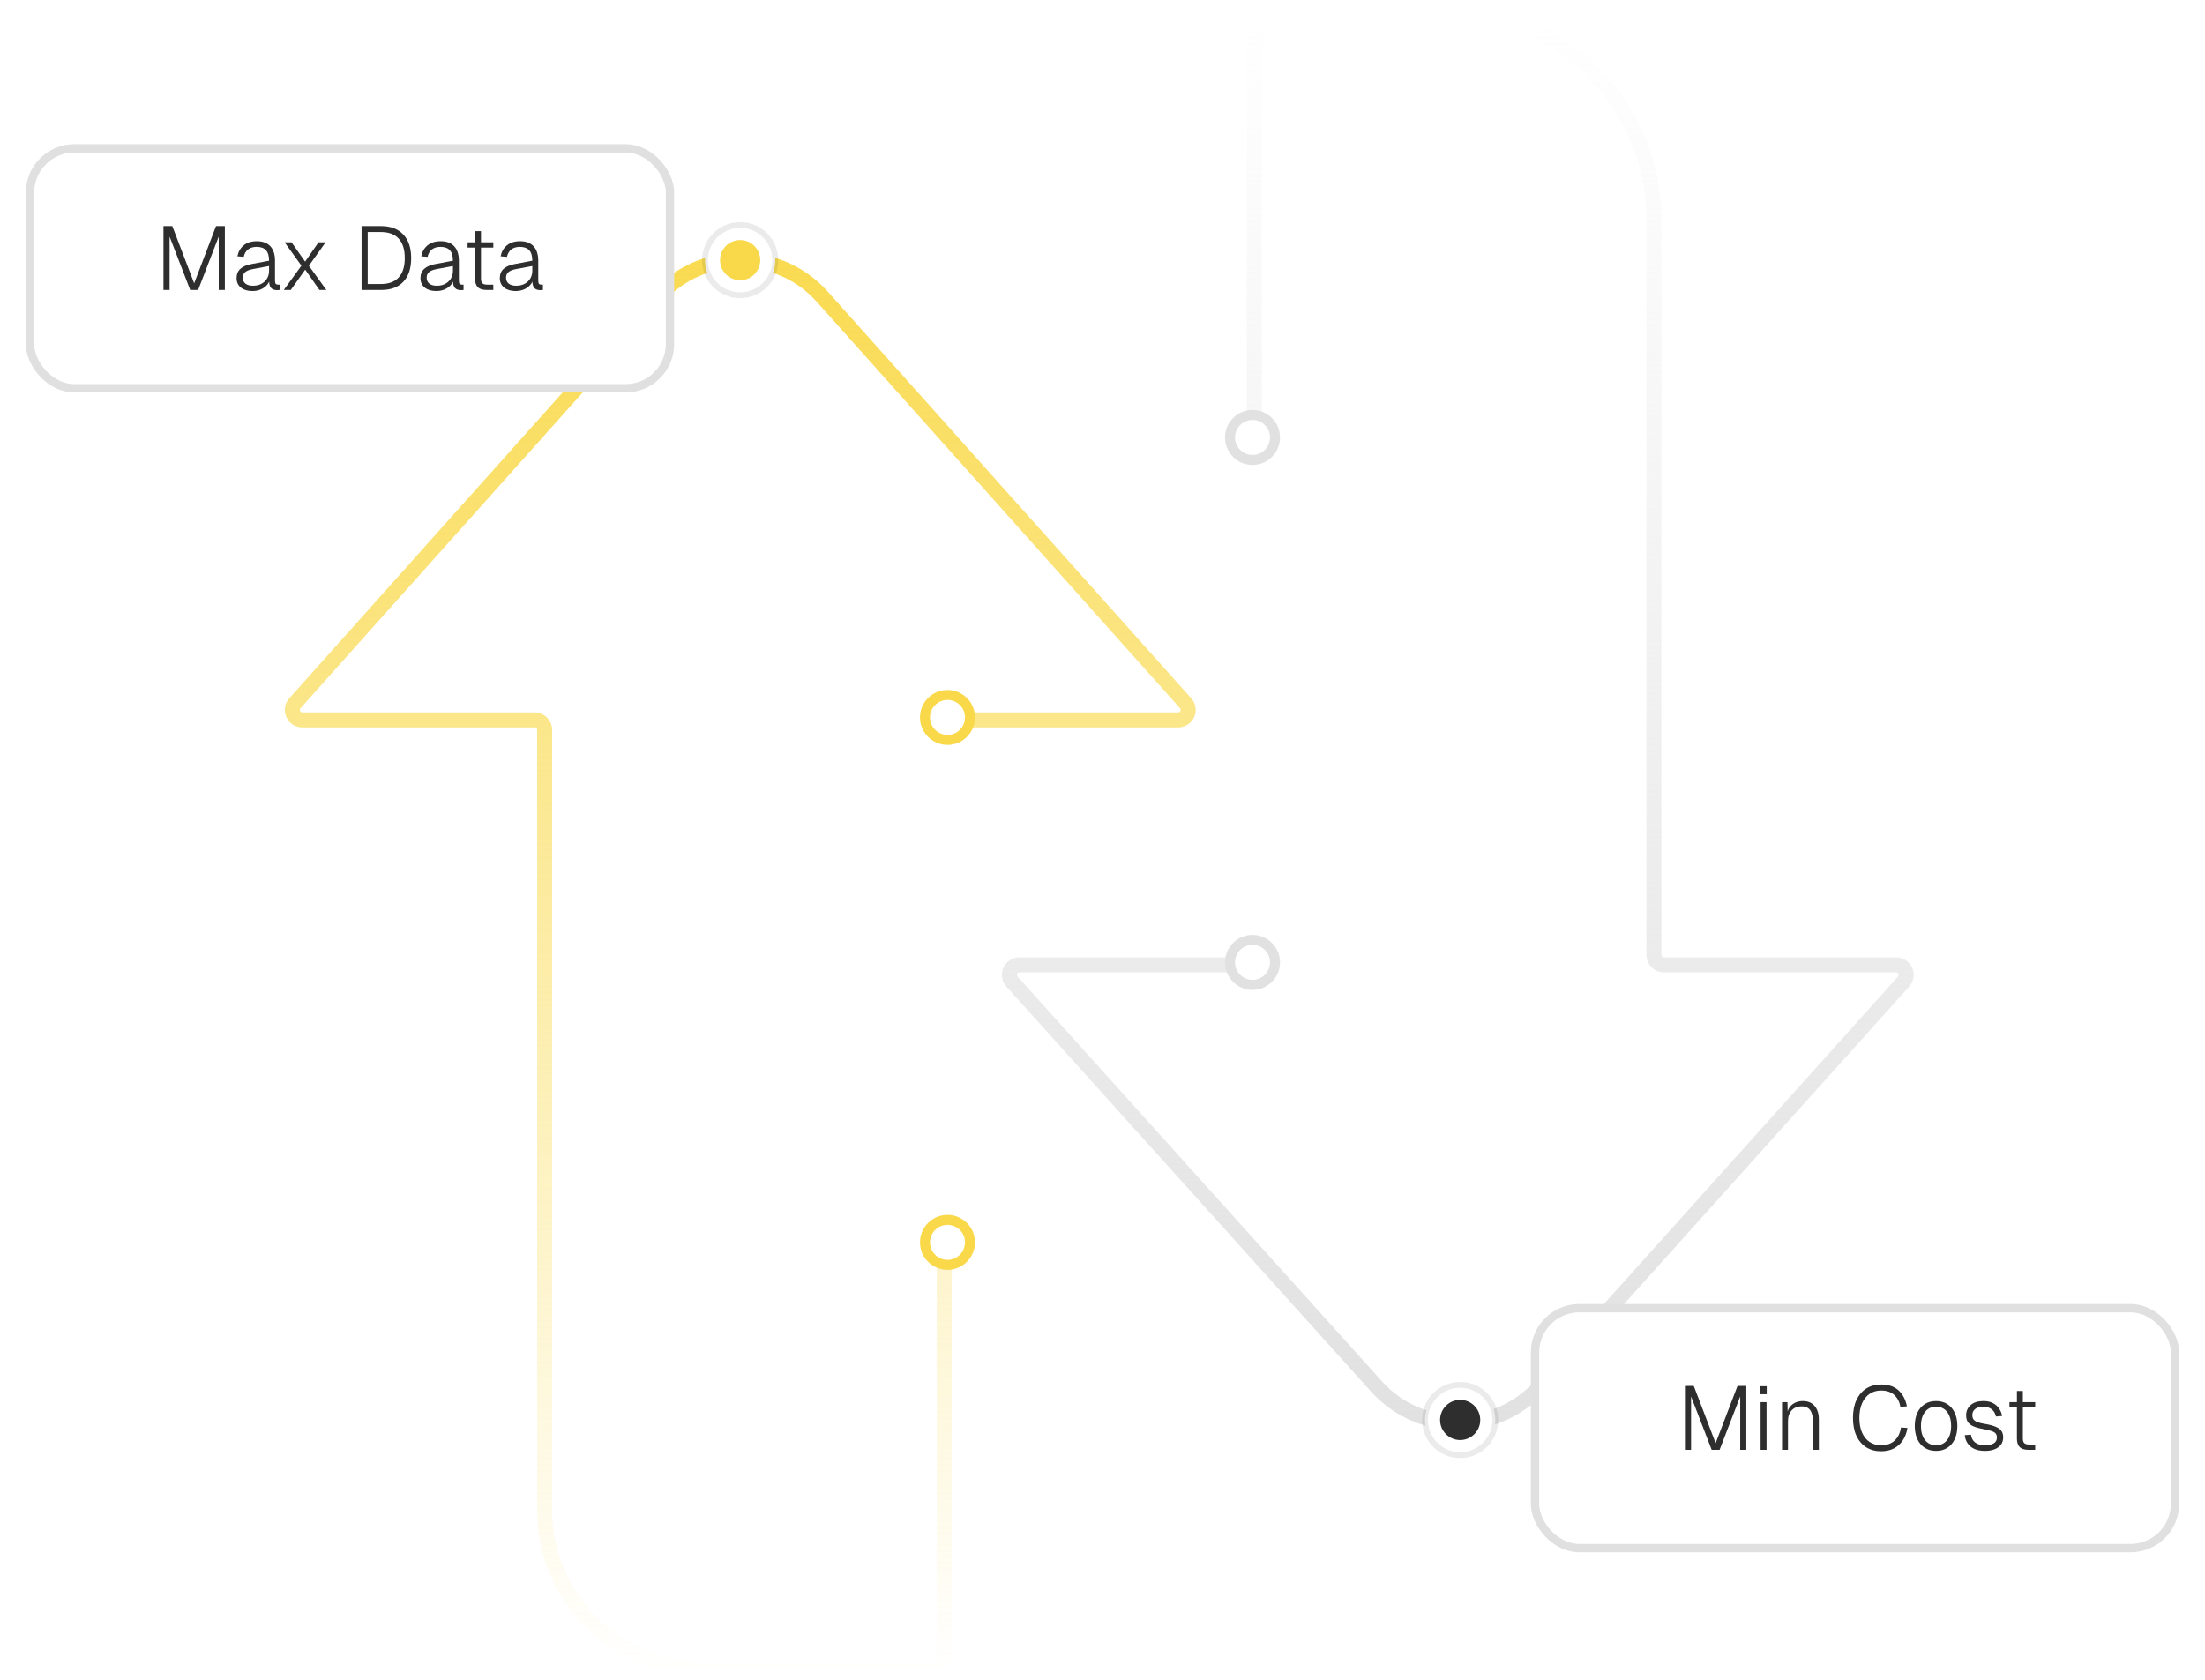 <svg width="441" height="336" viewBox="0 0 441 336" fill="none" xmlns="http://www.w3.org/2000/svg">
<path d="M188.855 247.699V332C188.855 333.104 187.96 334 186.855 334H140.93C123.257 334 108.93 319.673 108.93 302V146C108.93 144.895 108.034 144 106.93 144H60.469C58.741 144 57.826 141.956 58.978 140.667L131.649 59.354C140.395 49.568 155.71 49.568 164.456 59.354L237.127 140.667C238.279 141.956 237.364 144 235.636 144H191.778" stroke="url(#paint0_linear_18_9742)" stroke-width="3" stroke-miterlimit="10"/>
<path d="M250.858 91.705V4C250.858 2.895 251.753 2 252.858 2H288.783C311.979 2 330.783 20.804 330.783 44V191C330.783 192.104 331.678 193 332.783 193H379.229C380.96 193 381.874 195.049 380.717 196.336L308.009 277.296C299.274 287.022 284.036 287.031 275.29 277.316L202.391 196.338C201.232 195.051 202.146 193 203.877 193H247.714" stroke="url(#paint1_linear_18_9742)" stroke-width="3" stroke-miterlimit="10"/>
<path d="M148.03 59.061C144.147 59.061 141 55.913 141 52.031C141 48.148 144.147 45 148.03 45C151.913 45 155.061 48.148 155.061 52.031C155.061 55.913 151.913 59.061 148.03 59.061Z" fill="white" stroke="black" stroke-opacity="0.08" stroke-width="1.169"/>
<path d="M148.031 56.048C145.813 56.048 144.014 54.249 144.014 52.03C144.014 49.812 145.813 48.013 148.031 48.013C150.25 48.013 152.049 49.812 152.049 52.03C152.049 54.249 150.25 56.048 148.031 56.048Z" fill="#F9D94A"/>
<path d="M292.03 291.061C288.147 291.061 285 287.913 285 284.03C285 280.148 288.147 277 292.03 277C295.913 277 299.061 280.148 299.061 284.03C299.061 287.913 295.913 291.061 292.03 291.061Z" fill="white" stroke="black" stroke-opacity="0.08" stroke-width="1.169"/>
<path d="M292.031 288.048C289.813 288.048 288.014 286.249 288.014 284.03C288.014 281.812 289.813 280.013 292.031 280.013C294.25 280.013 296.049 281.812 296.049 284.03C296.049 286.249 294.25 288.048 292.031 288.048Z" fill="#2E2E2E"/>
<g filter="url(#filter0_d_18_9742)">
<rect x="6" y="28" width="128" height="48" rx="8.874" fill="white"/>
<rect x="6" y="28" width="128" height="48" rx="8.874" stroke="#E0E0E0" stroke-width="1.668" stroke-miterlimit="10"/>
</g>
<path d="M32.694 58V45.22H34.459L38.833 56.668L43.206 45.22H44.971V58H43.746V47.326L39.624 58H38.041L33.919 47.326V58H32.694ZM50.485 58.216C49.525 58.216 48.757 57.988 48.181 57.532C47.605 57.064 47.317 56.434 47.317 55.642C47.317 54.85 47.569 54.226 48.073 53.77C48.577 53.314 49.315 52.996 50.287 52.816L53.815 52.15C53.815 51.202 53.611 50.506 53.203 50.062C52.795 49.606 52.177 49.378 51.349 49.378C50.617 49.378 50.035 49.552 49.603 49.9C49.171 50.248 48.883 50.74 48.739 51.376L47.479 51.268C47.659 50.344 48.079 49.612 48.739 49.072C49.411 48.52 50.281 48.244 51.349 48.244C52.537 48.244 53.443 48.58 54.067 49.252C54.691 49.924 55.003 50.884 55.003 52.132V56.11C55.003 56.434 55.051 56.656 55.147 56.776C55.255 56.884 55.423 56.938 55.651 56.938H55.939V58C55.891 58.012 55.819 58.018 55.723 58.018C55.639 58.03 55.549 58.036 55.453 58.036C55.081 58.036 54.769 57.97 54.517 57.838C54.277 57.706 54.097 57.49 53.977 57.19C53.869 56.89 53.815 56.476 53.815 55.948L53.959 55.966C53.851 56.386 53.629 56.77 53.293 57.118C52.969 57.454 52.561 57.724 52.069 57.928C51.577 58.12 51.049 58.216 50.485 58.216ZM50.593 57.154C51.253 57.154 51.823 57.022 52.303 56.758C52.783 56.494 53.155 56.14 53.419 55.696C53.683 55.24 53.815 54.73 53.815 54.166V53.212L50.539 53.824C49.855 53.956 49.351 54.16 49.027 54.436C48.715 54.712 48.559 55.078 48.559 55.534C48.559 56.05 48.739 56.452 49.099 56.74C49.459 57.016 49.957 57.154 50.593 57.154ZM56.758 58L60.286 53.14L56.92 48.46H58.306L61.024 52.33L63.706 48.46H65.128L61.78 53.158L65.272 58H63.886L61.042 53.932L58.162 58H56.758ZM72.316 58V45.22H76.168C78.112 45.22 79.606 45.778 80.65 46.894C81.706 47.998 82.234 49.576 82.234 51.628C82.234 53.668 81.718 55.24 80.686 56.344C79.654 57.448 78.184 58 76.276 58H72.316ZM73.54 56.812H76.168C77.74 56.812 78.928 56.374 79.732 55.498C80.548 54.622 80.956 53.332 80.956 51.628C80.956 49.9 80.548 48.598 79.732 47.722C78.928 46.846 77.74 46.408 76.168 46.408H73.54V56.812ZM87.259 58.216C86.299 58.216 85.531 57.988 84.955 57.532C84.379 57.064 84.091 56.434 84.091 55.642C84.091 54.85 84.343 54.226 84.847 53.77C85.351 53.314 86.089 52.996 87.061 52.816L90.589 52.15C90.589 51.202 90.385 50.506 89.977 50.062C89.569 49.606 88.951 49.378 88.123 49.378C87.391 49.378 86.809 49.552 86.377 49.9C85.945 50.248 85.657 50.74 85.513 51.376L84.253 51.268C84.433 50.344 84.853 49.612 85.513 49.072C86.185 48.52 87.055 48.244 88.123 48.244C89.311 48.244 90.217 48.58 90.841 49.252C91.465 49.924 91.777 50.884 91.777 52.132V56.11C91.777 56.434 91.825 56.656 91.921 56.776C92.029 56.884 92.197 56.938 92.425 56.938H92.713V58C92.665 58.012 92.593 58.018 92.497 58.018C92.413 58.03 92.323 58.036 92.227 58.036C91.855 58.036 91.543 57.97 91.291 57.838C91.051 57.706 90.871 57.49 90.751 57.19C90.643 56.89 90.589 56.476 90.589 55.948L90.733 55.966C90.625 56.386 90.403 56.77 90.067 57.118C89.743 57.454 89.335 57.724 88.843 57.928C88.351 58.12 87.823 58.216 87.259 58.216ZM87.367 57.154C88.027 57.154 88.597 57.022 89.077 56.758C89.557 56.494 89.929 56.14 90.193 55.696C90.457 55.24 90.589 54.73 90.589 54.166V53.212L87.313 53.824C86.629 53.956 86.125 54.16 85.801 54.436C85.489 54.712 85.333 55.078 85.333 55.534C85.333 56.05 85.513 56.452 85.873 56.74C86.233 57.016 86.731 57.154 87.367 57.154ZM97.297 58C96.517 58 95.941 57.82 95.569 57.46C95.197 57.088 95.011 56.524 95.011 55.768V46.228H96.199V55.732C96.199 56.176 96.295 56.488 96.487 56.668C96.691 56.848 96.997 56.938 97.405 56.938H98.665V58H97.297ZM93.517 49.522V48.46H98.665V49.522H93.517ZM103.132 58.216C102.172 58.216 101.404 57.988 100.828 57.532C100.252 57.064 99.964 56.434 99.964 55.642C99.964 54.85 100.216 54.226 100.72 53.77C101.224 53.314 101.962 52.996 102.934 52.816L106.462 52.15C106.462 51.202 106.258 50.506 105.85 50.062C105.442 49.606 104.824 49.378 103.996 49.378C103.264 49.378 102.682 49.552 102.25 49.9C101.818 50.248 101.53 50.74 101.386 51.376L100.126 51.268C100.306 50.344 100.726 49.612 101.386 49.072C102.058 48.52 102.928 48.244 103.996 48.244C105.184 48.244 106.09 48.58 106.714 49.252C107.338 49.924 107.65 50.884 107.65 52.132V56.11C107.65 56.434 107.698 56.656 107.794 56.776C107.902 56.884 108.07 56.938 108.298 56.938H108.586V58C108.538 58.012 108.466 58.018 108.37 58.018C108.286 58.03 108.196 58.036 108.1 58.036C107.728 58.036 107.416 57.97 107.164 57.838C106.924 57.706 106.744 57.49 106.624 57.19C106.516 56.89 106.462 56.476 106.462 55.948L106.606 55.966C106.498 56.386 106.276 56.77 105.94 57.118C105.616 57.454 105.208 57.724 104.716 57.928C104.224 58.12 103.696 58.216 103.132 58.216ZM103.24 57.154C103.9 57.154 104.47 57.022 104.95 56.758C105.43 56.494 105.802 56.14 106.066 55.696C106.33 55.24 106.462 54.73 106.462 54.166V53.212L103.186 53.824C102.502 53.956 101.998 54.16 101.674 54.436C101.362 54.712 101.206 55.078 101.206 55.534C101.206 56.05 101.386 56.452 101.746 56.74C102.106 57.016 102.604 57.154 103.24 57.154Z" fill="#2E2E2E"/>
<g filter="url(#filter1_d_18_9742)">
<rect x="307" y="260" width="128" height="48" rx="8.874" fill="white"/>
<rect x="307" y="260" width="128" height="48" rx="8.874" stroke="#E0E0E0" stroke-width="1.668" stroke-miterlimit="10"/>
</g>
<path d="M336.989 290V277.22H338.753L343.127 288.668L347.501 277.22H349.265V290H348.041V279.326L343.919 290H342.335L338.213 279.326V290H336.989ZM352.12 290V280.46H353.308V290H352.12ZM352.084 278.876V277.274H353.344V278.876H352.084ZM356.409 290V280.46H357.489L357.543 282.962L357.399 282.854C357.495 282.266 357.693 281.78 357.993 281.396C358.305 281.012 358.683 280.724 359.127 280.532C359.571 280.34 360.051 280.244 360.567 280.244C361.299 280.244 361.899 280.406 362.367 280.73C362.847 281.054 363.201 281.492 363.429 282.044C363.657 282.584 363.771 283.19 363.771 283.862V290H362.583V284.294C362.583 283.67 362.505 283.136 362.349 282.692C362.205 282.248 361.965 281.906 361.629 281.666C361.293 281.426 360.855 281.306 360.315 281.306C359.499 281.306 358.839 281.57 358.335 282.098C357.843 282.626 357.597 283.358 357.597 284.294V290H356.409ZM376.213 290.288C375.085 290.288 374.095 290.024 373.243 289.496C372.403 288.956 371.749 288.188 371.281 287.192C370.825 286.196 370.597 285.008 370.597 283.628C370.597 282.248 370.825 281.06 371.281 280.064C371.749 279.056 372.403 278.282 373.243 277.742C374.095 277.202 375.085 276.932 376.213 276.932C377.701 276.932 378.871 277.328 379.723 278.12C380.575 278.912 381.127 279.974 381.379 281.306L380.083 281.396C379.903 280.4 379.489 279.608 378.841 279.02C378.205 278.432 377.329 278.138 376.213 278.138C375.337 278.138 374.575 278.36 373.927 278.804C373.279 279.236 372.775 279.866 372.415 280.694C372.055 281.51 371.875 282.488 371.875 283.628C371.875 284.768 372.055 285.746 372.415 286.562C372.775 287.378 373.279 288.002 373.927 288.434C374.575 288.866 375.337 289.082 376.213 289.082C377.377 289.082 378.289 288.764 378.949 288.128C379.621 287.492 380.035 286.628 380.191 285.536L381.487 285.626C381.343 286.562 381.043 287.378 380.587 288.074C380.131 288.77 379.537 289.316 378.805 289.712C378.073 290.096 377.209 290.288 376.213 290.288ZM387.22 290.216C386.356 290.216 385.6 290.012 384.952 289.604C384.316 289.196 383.824 288.62 383.476 287.876C383.128 287.12 382.954 286.238 382.954 285.23C382.954 284.21 383.128 283.328 383.476 282.584C383.824 281.84 384.316 281.264 384.952 280.856C385.6 280.448 386.356 280.244 387.22 280.244C388.084 280.244 388.834 280.448 389.47 280.856C390.106 281.264 390.598 281.84 390.946 282.584C391.294 283.328 391.468 284.21 391.468 285.23C391.468 286.238 391.294 287.12 390.946 287.876C390.598 288.62 390.106 289.196 389.47 289.604C388.834 290.012 388.084 290.216 387.22 290.216ZM387.22 289.082C388.156 289.082 388.888 288.74 389.416 288.056C389.956 287.36 390.226 286.418 390.226 285.23C390.226 284.042 389.956 283.106 389.416 282.422C388.888 281.726 388.156 281.378 387.22 281.378C386.284 281.378 385.546 281.726 385.006 282.422C384.466 283.106 384.196 284.042 384.196 285.23C384.196 286.418 384.466 287.36 385.006 288.056C385.546 288.74 386.284 289.082 387.22 289.082ZM396.988 290.216C396.16 290.216 395.452 290.084 394.864 289.82C394.288 289.544 393.838 289.166 393.514 288.686C393.19 288.206 393.004 287.666 392.956 287.066L394.198 286.976C394.27 287.612 394.534 288.122 394.99 288.506C395.458 288.89 396.124 289.082 396.988 289.082C397.744 289.082 398.332 288.956 398.752 288.704C399.172 288.452 399.382 288.062 399.382 287.534C399.382 287.246 399.316 287.006 399.184 286.814C399.064 286.61 398.812 286.436 398.428 286.292C398.044 286.136 397.468 285.992 396.7 285.86C395.8 285.692 395.098 285.494 394.594 285.266C394.09 285.026 393.736 284.732 393.532 284.384C393.328 284.024 393.226 283.598 393.226 283.106C393.226 282.254 393.532 281.564 394.144 281.036C394.756 280.508 395.608 280.244 396.7 280.244C397.444 280.244 398.074 280.382 398.59 280.658C399.118 280.934 399.532 281.3 399.832 281.756C400.132 282.2 400.33 282.692 400.426 283.232L399.184 283.34C399.112 282.968 398.974 282.638 398.77 282.35C398.566 282.05 398.29 281.816 397.942 281.648C397.594 281.468 397.174 281.378 396.682 281.378C395.962 281.378 395.41 281.534 395.026 281.846C394.654 282.146 394.468 282.548 394.468 283.052C394.468 283.4 394.546 283.688 394.702 283.916C394.858 284.132 395.116 284.312 395.476 284.456C395.836 284.588 396.334 284.708 396.97 284.816C397.918 284.972 398.656 285.17 399.184 285.41C399.724 285.638 400.102 285.926 400.318 286.274C400.534 286.61 400.642 287.024 400.642 287.516C400.642 288.092 400.486 288.584 400.174 288.992C399.862 289.388 399.43 289.694 398.878 289.91C398.338 290.114 397.708 290.216 396.988 290.216ZM405.67 290C404.89 290 404.314 289.82 403.942 289.46C403.57 289.088 403.384 288.524 403.384 287.768V278.228H404.572V287.732C404.572 288.176 404.668 288.488 404.86 288.668C405.064 288.848 405.37 288.938 405.778 288.938H407.038V290H405.67ZM401.89 281.522V280.46H407.038V281.522H401.89Z" fill="#2E2E2E"/>
<path d="M189.5 253C191.985 253 194 250.985 194 248.5C194 246.015 191.985 244 189.5 244C187.015 244 185 246.015 185 248.5C185 250.985 187.015 253 189.5 253Z" fill="white" stroke="#F9D94A" stroke-width="2" stroke-miterlimit="10"/>
<path d="M250.5 197C252.985 197 255 194.985 255 192.5C255 190.015 252.985 188 250.5 188C248.015 188 246 190.015 246 192.5C246 194.985 248.015 197 250.5 197Z" fill="white" stroke="#E1E1E1" stroke-width="2" stroke-miterlimit="10"/>
<path d="M189.5 148C191.985 148 194 145.985 194 143.5C194 141.015 191.985 139 189.5 139C187.015 139 185 141.015 185 143.5C185 145.985 187.015 148 189.5 148Z" fill="white" stroke="#F9D94A" stroke-width="2" stroke-miterlimit="10"/>
<path d="M250.5 92C252.985 92 255 89.985 255 87.5C255 85.015 252.985 83 250.5 83C248.015 83 246 85.015 246 87.5C246 89.985 248.015 92 250.5 92Z" fill="white" stroke="#E1E1E1" stroke-width="2" stroke-miterlimit="10"/>
<defs>
<filter id="filter0_d_18_9742" x="0.161" y="23.829" width="139.678" height="59.679" filterUnits="userSpaceOnUse" color-interpolation-filters="sRGB">
<feFlood flood-opacity="0" result="BackgroundImageFix"/>
<feColorMatrix in="SourceAlpha" type="matrix" values="0 0 0 0 0 0 0 0 0 0 0 0 0 0 0 0 0 0 127 0" result="hardAlpha"/>
<feOffset dy="1.668"/>
<feGaussianBlur stdDeviation="2.503"/>
<feComposite in2="hardAlpha" operator="out"/>
<feColorMatrix type="matrix" values="0 0 0 0 0.18 0 0 0 0 0.18 0 0 0 0 0.18 0 0 0 0.06 0"/>
<feBlend mode="normal" in2="BackgroundImageFix" result="effect1_dropShadow_18_9742"/>
<feBlend mode="normal" in="SourceGraphic" in2="effect1_dropShadow_18_9742" result="shape"/>
</filter>
<filter id="filter1_d_18_9742" x="301.161" y="255.829" width="139.678" height="59.679" filterUnits="userSpaceOnUse" color-interpolation-filters="sRGB">
<feFlood flood-opacity="0" result="BackgroundImageFix"/>
<feColorMatrix in="SourceAlpha" type="matrix" values="0 0 0 0 0 0 0 0 0 0 0 0 0 0 0 0 0 0 127 0" result="hardAlpha"/>
<feOffset dy="1.668"/>
<feGaussianBlur stdDeviation="2.503"/>
<feComposite in2="hardAlpha" operator="out"/>
<feColorMatrix type="matrix" values="0 0 0 0 0.18 0 0 0 0 0.18 0 0 0 0 0.18 0 0 0 0.06 0"/>
<feBlend mode="normal" in2="BackgroundImageFix" result="effect1_dropShadow_18_9742"/>
<feBlend mode="normal" in="SourceGraphic" in2="effect1_dropShadow_18_9742" result="shape"/>
</filter>
<linearGradient id="paint0_linear_18_9742" x1="148.052" y1="334" x2="148.052" y2="41" gradientUnits="userSpaceOnUse">
<stop stop-color="#F9D94A" stop-opacity="0"/>
<stop offset="1" stop-color="#F9D94A"/>
</linearGradient>
<linearGradient id="paint1_linear_18_9742" x1="291.55" y1="295.5" x2="291.55" y2="2" gradientUnits="userSpaceOnUse">
<stop stop-color="#E0E0E0"/>
<stop offset="1" stop-color="#E0E0E0" stop-opacity="0"/>
</linearGradient>
</defs>
</svg>
